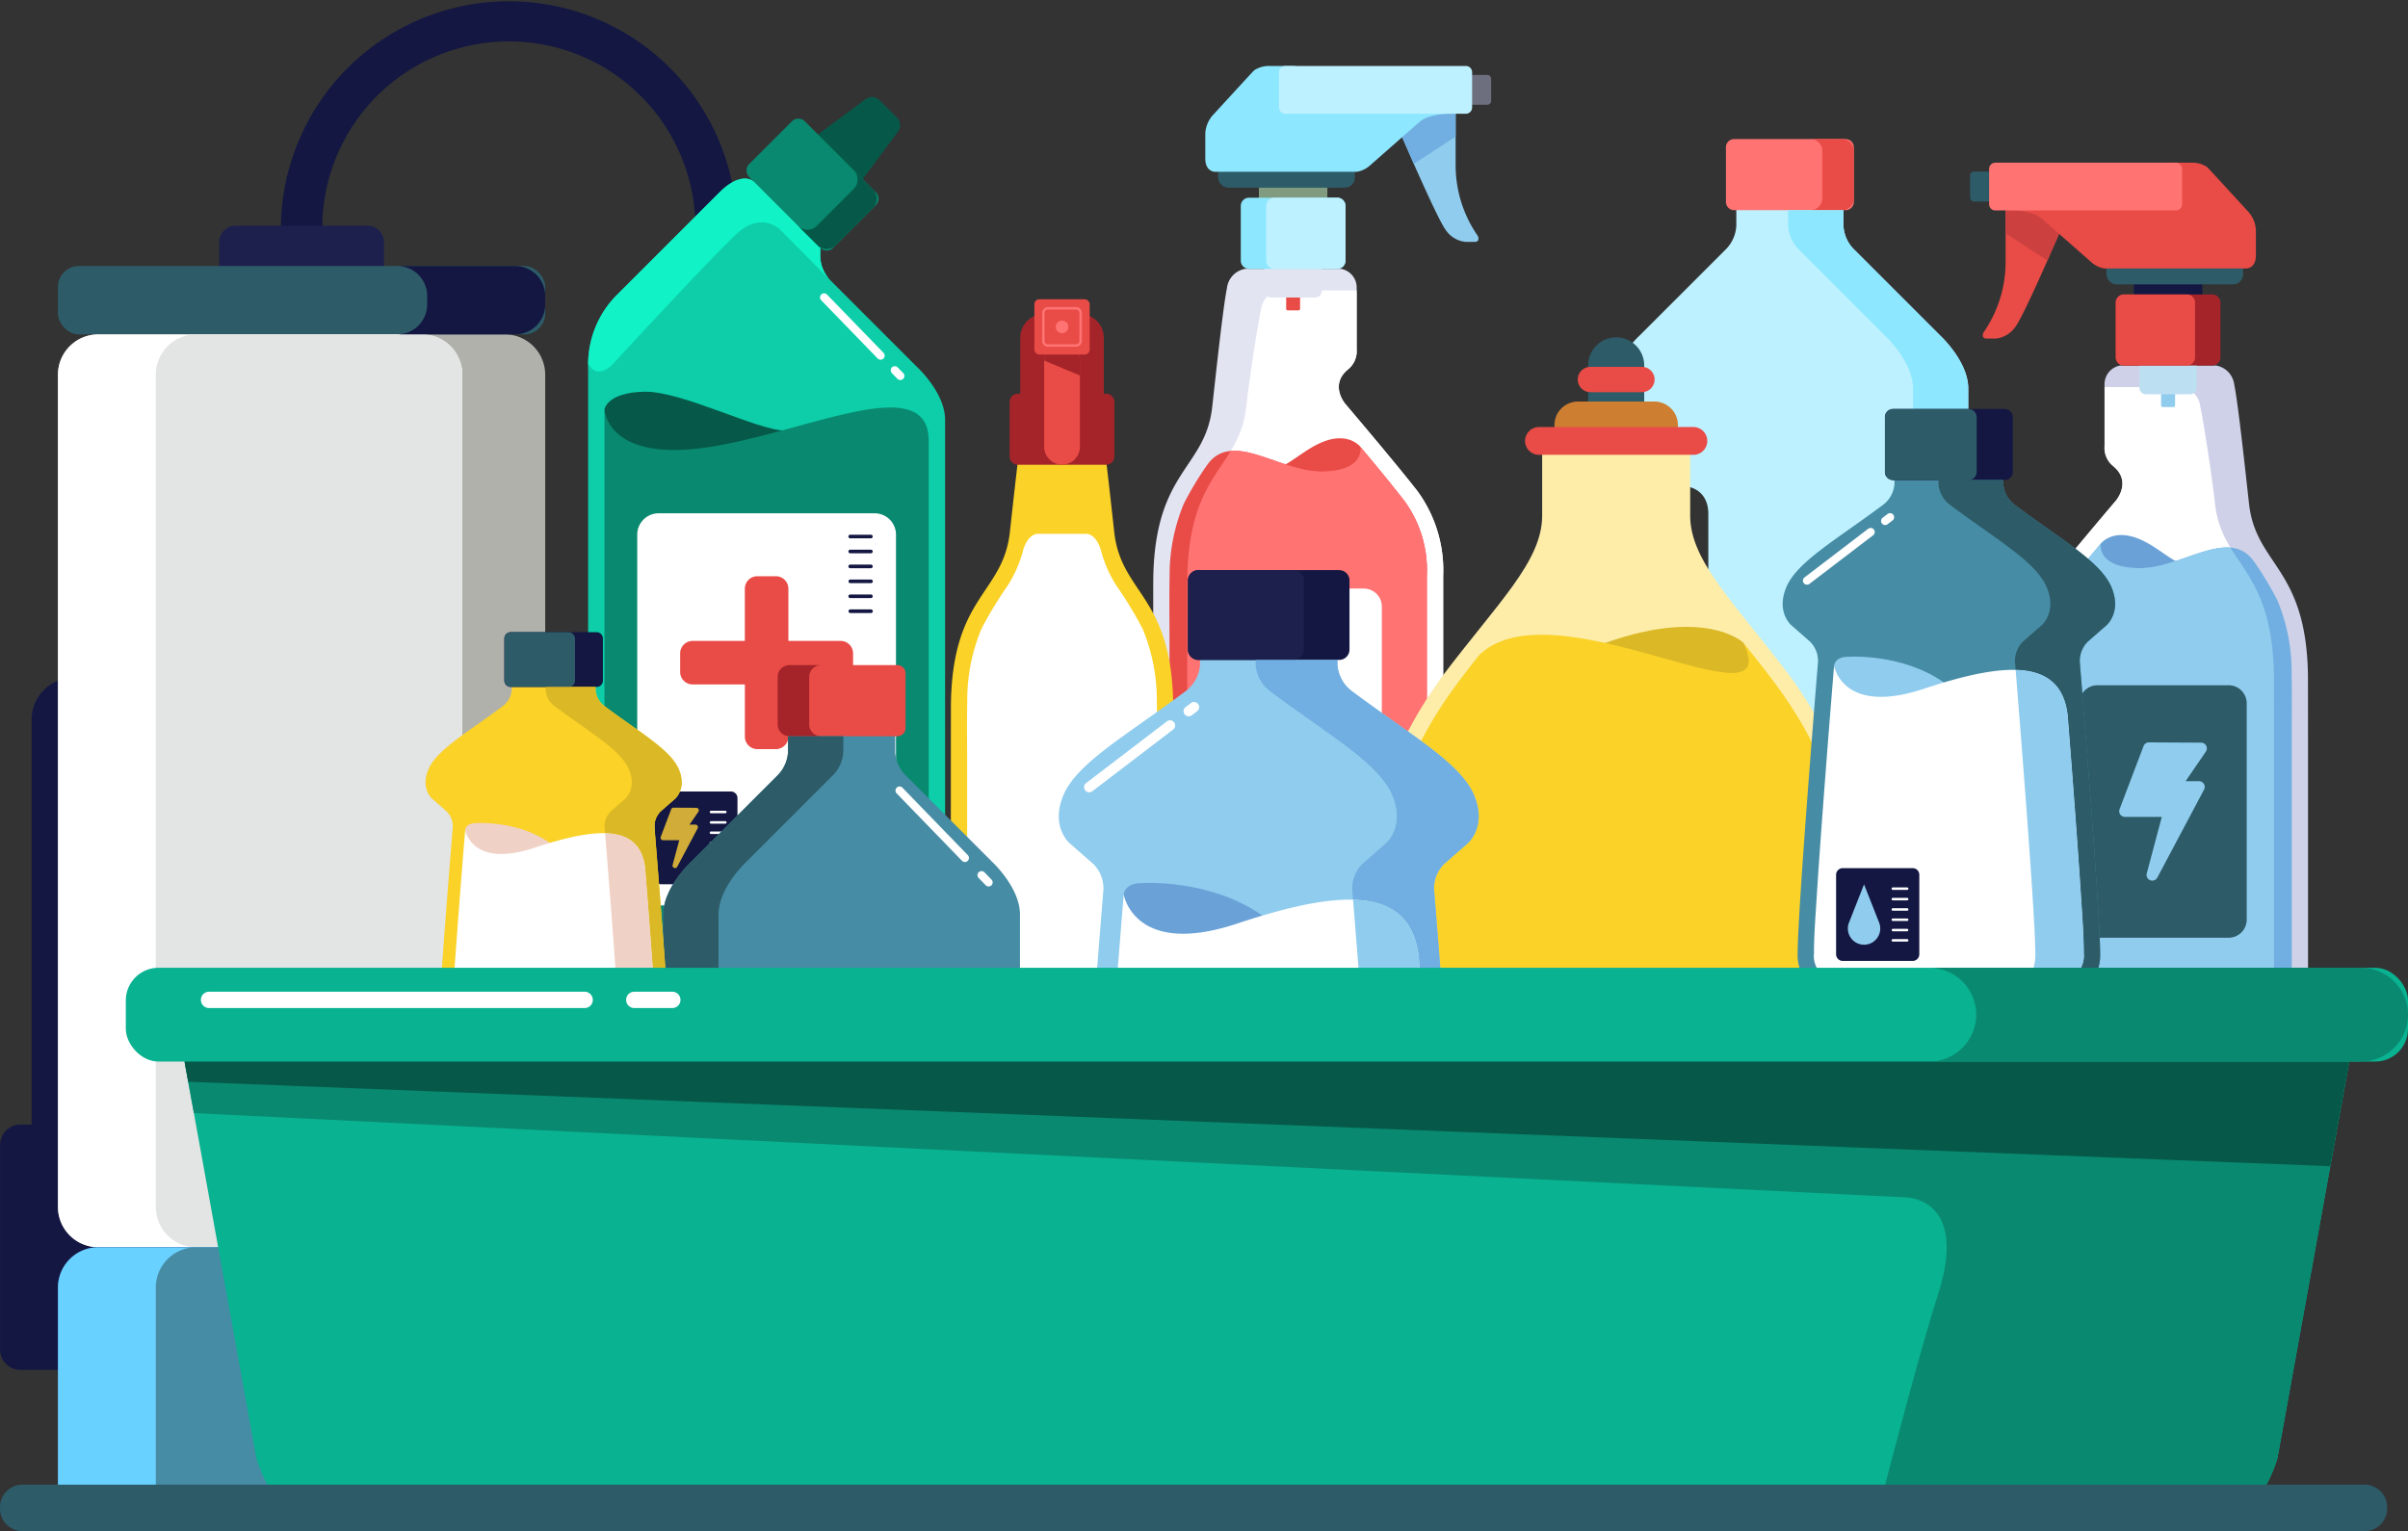 <svg xmlns="http://www.w3.org/2000/svg" width="327.021" height="208" viewBox="0 0 327.021 208">
  <rect x="0" y="0" width="327.021" height="208" fill="#333333" stroke="none"/>
  <g id="Grupo_56249" data-name="Grupo 56249" transform="translate(-440.915 -61.574)">
    <g id="Grupo_56236" data-name="Grupo 56236" transform="translate(597.527 70.538)">
      <path id="Trazado_104514" data-name="Trazado 104514" d="M576.629,100.772c-2.5,2.109-.314,4.642-.314,4.642s6.818,8.016,9.773,11.815a18.21,18.21,0,0,1,3.517,11.534v44.956a3.6,3.6,0,0,1-3.585,3.585H553.808a3.6,3.6,0,0,1-3.585-3.585v-36.3c0-1.626,0-8.121.013-8.532.3-14.471,7.066-14.67,8-23.049.417-3.727,1.476-13.641,2-16.137a3,3,0,0,1,2.5-2.638h12.975a2.572,2.572,0,0,1,2.143,2.632V98A3.2,3.2,0,0,1,576.629,100.772Z" transform="translate(-550.223 -59.508)" fill="#e2e4f2" fill-rule="evenodd"/>
      <path id="Trazado_104515" data-name="Trazado 104515" d="M575.234,99.886c-2.5,2.109-.314,4.642-.314,4.642s6.818,8.016,9.773,11.815a18.21,18.21,0,0,1,3.517,11.534v44.956a3.6,3.6,0,0,1-3.585,3.585H557.031a3.6,3.6,0,0,1-3.585-3.585v-36.3c0-1.626,0-8.121.013-8.532.3-14.471,7.065-14.67,8-23.049.417-3.727,1.477-10.71,2-13.206a3,3,0,0,1,2.5-2.638h10.5v8.009A3.2,3.2,0,0,1,575.234,99.886Z" transform="translate(-548.828 -58.622)" fill="#fff" fill-rule="evenodd"/>
      <path id="Rectángulo_5700" data-name="Rectángulo 5700" d="M.219,0H1.672A.219.219,0,0,1,1.89.219V3.833a.219.219,0,0,1-.219.219H.217A.217.217,0,0,1,0,3.834V.219A.219.219,0,0,1,.219,0Z" transform="translate(18.059 29.148)" fill="#e94b46"/>
      <rect id="Rectángulo_5701" data-name="Rectángulo 5701" width="7.798" height="9.66" rx="0.901" transform="translate(15.106 21.799)" fill="#e2e4f2"/>
      <path id="Trazado_104516" data-name="Trazado 104516" d="M573.377,104.3s-1.328-1.744-4.222-.974-5.2,3.371-7.147,3.848,8.1,3.737,10.078,2.308A3.9,3.9,0,0,0,573.377,104.3Z" transform="translate(-545.23 -52.553)" fill="#e94b46" fill-rule="evenodd"/>
      <path id="Trazado_104517" data-name="Trazado 104517" d="M577.705,103.951c2.037,2.417,4.05,4.863,5.97,7.329a15.932,15.932,0,0,1,3.047,10.174v44.956a1.377,1.377,0,0,1-1.367,1.368H553.143a1.38,1.38,0,0,1-1.37-1.368v-36.3c0-2.817-.043-5.674.014-8.486a25.291,25.291,0,0,1,1.926-9.949,42.951,42.951,0,0,1,3.252-5.384c3.447-4.662,9.843,1.146,15.706.99C577.74,107.146,577.788,104.63,577.705,103.951Z" transform="translate(-549.559 -52.199)" fill="#e94b46" fill-rule="evenodd"/>
      <path id="Trazado_104518" data-name="Trazado 104518" d="M576.975,103.951c2.037,2.417,4.05,4.863,5.97,7.329a15.932,15.932,0,0,1,3.048,10.174v44.956a1.377,1.377,0,0,1-1.367,1.368H553.718a3.55,3.55,0,0,1-.272-1.368v-36.3c0-1.626,0-8.121.013-8.532.212-10.105,3.572-13.252,5.9-17.083,3.523-.311,8.2,2.9,12.582,2.785C577.009,107.146,577.058,104.63,576.975,103.951Z" transform="translate(-548.828 -52.199)" fill="#ff7373" fill-rule="evenodd"/>
      <path id="Rectángulo_5702" data-name="Rectángulo 5702" d="M.531,0H5.06a.529.529,0,0,1,.529.529v3a.531.531,0,0,1-.531.531H.529A.529.529,0,0,1,0,3.534v-3A.531.531,0,0,1,.531,0Z" transform="translate(40.304 1.212)" fill="#6d6e7e"/>
      <path id="Rectángulo_5703" data-name="Rectángulo 5703" d="M1.075,0H8.226A1.074,1.074,0,0,1,9.3,1.074V8.585A1.074,1.074,0,0,1,8.226,9.659H1.075A1.075,1.075,0,0,1,0,8.585V1.075A1.075,1.075,0,0,1,1.075,0Z" transform="translate(14.354 14.784)" fill="#809b7f"/>
      <rect id="Rectángulo_5704" data-name="Rectángulo 5704" width="18.567" height="4.324" rx="1.358" transform="translate(8.819 12.209)" fill="#2d5b68"/>
      <path id="Trazado_104519" data-name="Trazado 104519" d="M577.912,71.465l3.244,1.281v6.973a16.79,16.79,0,0,0,3.032,9.653s.318.778-.434.778h-1.291a3.677,3.677,0,0,1-2.639-1.595c-1.212-1.585-6.172-13.187-6.172-13.187Z" transform="translate(-540.084 -66.258)" fill="#8fccee" fill-rule="evenodd"/>
      <path id="Trazado_104520" data-name="Trazado 104520" d="M577.912,71.465l3.244,1.281v3.1l-5.681,3.708c-1.029-2.328-1.824-4.184-1.824-4.184Z" transform="translate(-540.084 -66.258)" fill="#71aee1" fill-rule="evenodd"/>
      <path id="Trazado_104521" data-name="Trazado 104521" d="M555.161,77.027v3.381c0,1.794,1.292,1.794,1.292,1.794H575.76a3.549,3.549,0,0,0,1.661-.765s5.775-5.089,6.909-6.065,3.747-1.053,3.747-1.053l-3.06-4.01-17.826-2.477h-3.241a3.591,3.591,0,0,0-2.162.593c-.609.633-5.513,5.988-5.513,5.988A4.03,4.03,0,0,0,555.161,77.027Z" transform="translate(-548.086 -67.831)" fill="#8de7ff" fill-rule="evenodd"/>
      <path id="Rectángulo_5705" data-name="Rectángulo 5705" d="M1.116,0H13.107a1.116,1.116,0,0,1,1.116,1.116V8.544A1.116,1.116,0,0,1,13.107,9.66H1.115A1.115,1.115,0,0,1,0,8.545V1.116A1.116,1.116,0,0,1,1.116,0Z" transform="translate(11.893 17.896)" fill="#8de7ff"/>
      <path id="Rectángulo_5706" data-name="Rectángulo 5706" d="M1.116,0H9.662a1.116,1.116,0,0,1,1.116,1.116V8.544A1.116,1.116,0,0,1,9.662,9.66H1.115A1.115,1.115,0,0,1,0,8.545V1.116A1.116,1.116,0,0,1,1.116,0Z" transform="translate(15.338 17.896)" fill="#bdf1ff"/>
      <path id="Rectángulo_5707" data-name="Rectángulo 5707" d="M.847,0H25.366a.847.847,0,0,1,.847.847V5.642a.846.846,0,0,1-.846.846H.846A.846.846,0,0,1,0,5.642V.847A.847.847,0,0,1,.847,0Z" transform="translate(17.097)" fill="#bdf1ff"/>
      <path id="Rectángulo_5708" data-name="Rectángulo 5708" d="M2.454,0H20.266a2.455,2.455,0,0,1,2.455,2.455V31.846A2.453,2.453,0,0,1,20.269,34.3H2.456A2.456,2.456,0,0,1,0,31.844V2.454A2.454,2.454,0,0,1,2.454,0Z" transform="translate(8.329 70.99)" fill="#fff"/>
    </g>
    <g id="Grupo_56237" data-name="Grupo 56237" transform="translate(659.768 80.465)">
      <rect id="Rectángulo_5709" data-name="Rectángulo 5709" width="4.883" height="44.625" transform="translate(3.014 43.919)" fill="#e0ac9e"/>
      <path id="Trazado_104522" data-name="Trazado 104522" d="M625.162,83.063V84.4a4.9,4.9,0,0,0,1.479,3.258l11.633,11.634s3.838,3.506,3.838,7.218v75.542a5.836,5.836,0,0,1-5.82,5.821h-36.8a5.838,5.838,0,0,1-5.824-5.821V160.594a2.956,2.956,0,0,1,3.207-2.867h7.071s2.867-.287,2.867-3.727V123.559c0-3.44-2.867-3.725-2.867-3.725H596.87c-3.123,0-3.063-1.659-3.207-2.868V106.509c0-3.712,3.839-7.218,3.839-7.218l11.634-11.634a4.9,4.9,0,0,0,1.477-3.258v-4.7h14.548Z" transform="translate(-593.664 -72.623)" fill="#bdf1ff" fill-rule="evenodd"/>
      <path id="Rectángulo_5710" data-name="Rectángulo 5710" d="M1.116,0H16.254a1.117,1.117,0,0,1,1.117,1.117V8.543A1.117,1.117,0,0,1,16.254,9.66H1.117A1.117,1.117,0,0,1,0,8.543V1.116A1.116,1.116,0,0,1,1.116,0Z" transform="translate(15.539 0)" fill="#ff7373"/>
      <path id="Trazado_104523" data-name="Trazado 104523" d="M614.128,76.359v6.46a1.6,1.6,0,0,1-1.6,1.6h4.281a1.352,1.352,0,0,0,.189-.013,1.6,1.6,0,0,0,1.411-1.586v-6.46a1.6,1.6,0,0,0-1.6-1.6h-4.281A1.6,1.6,0,0,1,614.128,76.359Z" transform="translate(-585.5 -74.759)" fill="#e94b46" fill-rule="evenodd"/>
      <path id="Trazado_104524" data-name="Trazado 104524" d="M623.522,98.513s3.836,3.506,3.836,7.218v75.542a5.837,5.837,0,0,1-5.82,5.821h7.506a5.836,5.836,0,0,0,5.82-5.821V105.731c0-3.712-3.838-7.218-3.838-7.218L619.393,86.879a4.9,4.9,0,0,1-1.479-3.258V81.492a1.354,1.354,0,0,1-.189.013h-7.314v2.116a4.884,4.884,0,0,0,1.479,3.258C613.393,88.385,623.522,98.513,623.522,98.513Z" transform="translate(-586.417 -71.845)" fill="#8de7ff" fill-rule="evenodd"/>
    </g>
    <g id="Grupo_56238" data-name="Grupo 56238" transform="translate(570.037 102.229)">
      <path id="Trazado_104525" data-name="Trazado 104525" d="M540.809,91.357h4.971a3.2,3.2,0,0,1,3.187,3.188v10.38A5.689,5.689,0,0,1,543.3,110.6h0a5.691,5.691,0,0,1-5.675-5.675V94.545A3.2,3.2,0,0,1,540.809,91.357Z" transform="translate(-528.187 -89.34)" fill="#a42429" fill-rule="evenodd"/>
      <path id="Trazado_104526" data-name="Trazado 104526" d="M546.144,189.166h11.521a3.593,3.593,0,0,0,3.585-3.585v-36.3c0-1.628-.006-8.124-.014-8.534-.3-14.471-7.065-14.67-8-23.049-.417-3.727-1.477-13.641-2-16.137a3,3,0,0,0-2.5-2.638h-5.181a3,3,0,0,0-2.494,2.638c-.527,2.5-1.587,12.411-2,16.137-.939,8.379-7.7,8.578-8,23.049-.01.41-.014,6.906-.016,8.534v36.3a3.6,3.6,0,0,0,3.588,3.585Z" transform="translate(-531.036 -86.063)" fill="#fad228" fill-rule="evenodd"/>
      <path id="Trazado_104527" data-name="Trazado 104527" d="M540.214,114.344l0,.007v.007a16.867,16.867,0,0,1-2.106,4.847,53.124,53.124,0,0,0-3.578,5.9,25.268,25.268,0,0,0-1.924,9.951c-.056,2.814-.013,5.668-.013,8.488v36.3a1.38,1.38,0,0,0,1.37,1.371H557a1.382,1.382,0,0,0,1.37-1.371v-36.3c0-2.82.041-5.674-.014-8.488a25.29,25.29,0,0,0-1.926-9.949,52.956,52.956,0,0,0-3.578-5.9,16.927,16.927,0,0,1-2.106-4.85l0,0s-.586-2.166-2.009-2.166h-6.516C540.863,112.192,540.266,114.159,540.214,114.344Z" transform="translate(-530.371 -80.323)" fill="#fff" fill-rule="evenodd"/>
      <path id="Rectángulo_5711" data-name="Rectángulo 5711" d="M1.116,0H13.108a1.116,1.116,0,0,1,1.116,1.116V8.543A1.117,1.117,0,0,1,13.107,9.66H1.116A1.116,1.116,0,0,1,0,8.544V1.116A1.116,1.116,0,0,1,1.116,0Z" transform="translate(7.995 12.825)" fill="#a42429"/>
      <path id="Trazado_104528" data-name="Trazado 104528" d="M541.25,94.778h2.126a1.368,1.368,0,0,1,1.365,1.365V107.9a2.435,2.435,0,0,1-2.427,2.429h0a2.434,2.434,0,0,1-2.426-2.429V96.143A1.368,1.368,0,0,1,541.25,94.778Z" transform="translate(-527.206 -87.859)" fill="#e94b46" fill-rule="evenodd"/>
      <path id="Trazado_104529" data-name="Trazado 104529" d="M541.25,94.778h2.126a1.368,1.368,0,0,1,1.365,1.365v2.072l-4.856-2.033v-.039A1.368,1.368,0,0,1,541.25,94.778Z" transform="translate(-527.206 -87.859)" fill="#a42429" fill-rule="evenodd"/>
      <rect id="Rectángulo_5712" data-name="Rectángulo 5712" width="7.51" height="7.509" rx="0.659" transform="translate(11.353)" fill="#e94b46"/>
      <path id="Trazado_104530" data-name="Trazado 104530" d="M540.5,95.747h3.79a.465.465,0,0,0,.467-.467V91.49a.467.467,0,0,0-.138-.33.462.462,0,0,0-.33-.138H540.5a.469.469,0,0,0-.469.467v3.79a.462.462,0,0,0,.137.33.457.457,0,0,0,.331.138Zm3.79.34H540.5a.807.807,0,0,1-.807-.807V91.49a.809.809,0,0,1,.807-.805h3.79a.81.81,0,0,1,.805.805v3.79a.81.81,0,0,1-.805.807Z" transform="translate(-527.289 -89.631)" fill="#ff7373" fill-rule="evenodd"/>
      <path id="Trazado_104531" data-name="Trazado 104531" d="M541.84,93.687a.858.858,0,1,0-.858-.858A.859.859,0,0,0,541.84,93.687Z" transform="translate(-526.732 -89.074)" fill="#ff7373" fill-rule="evenodd"/>
    </g>
    <g id="Grupo_56239" data-name="Grupo 56239" transform="translate(626.541 107.402)">
      <path id="Trazado_104532" data-name="Trazado 104532" d="M595.255,113.164h0a3.819,3.819,0,0,0,3.808-3.808V97.367a3.819,3.819,0,0,0-3.808-3.807h0a3.819,3.819,0,0,0-3.808,3.807v11.989A3.819,3.819,0,0,0,595.255,113.164Z" transform="translate(-561.396 -93.56)" fill="#2d5b68" fill-rule="evenodd"/>
      <path id="Trazado_104533" data-name="Trazado 104533" d="M592.184,99.8h6.993A1.726,1.726,0,0,0,600.9,98.08h0a1.727,1.727,0,0,0-1.722-1.722h-6.993a1.725,1.725,0,0,0-1.719,1.722h0A1.724,1.724,0,0,0,592.184,99.8Z" transform="translate(-561.821 -92.349)" fill="#e94b46" fill-rule="evenodd"/>
      <path id="Rectángulo_5713" data-name="Rectángulo 5713" d="M3.192,0H13.57a3.193,3.193,0,0,1,3.193,3.193V16.414A3.191,3.191,0,0,1,13.572,19.6H3.191A3.191,3.191,0,0,1,0,16.414V3.192A3.192,3.192,0,0,1,3.192,0Z" transform="translate(25.48 8.723)" fill="#ce7e31"/>
      <path id="Trazado_104534" data-name="Trazado 104534" d="M580.78,135.338c-16.6,22.785-9.183,43.063-4.9,50.806s10.647,12.891,15.484,12.891H617.3c4.837,0,11.2-5.149,15.485-12.891s11.7-28.021-4.9-50.806c-7.489-9.918-13.5-15.544-13.5-21.732v-8.9c0-1.652-1.268-1.48-1.268-1.48H595.549s-1.267-.172-1.267,1.48v8.9C594.283,119.794,588.272,125.42,580.78,135.338Z" transform="translate(-570.473 -89.378)" fill="#fdeda9" fill-rule="evenodd"/>
      <path id="Trazado_104535" data-name="Trazado 104535" d="M613.39,123.165s-5.356-5.185-20.089.532,17.444,7.7,20.3,7.4S614.923,125.6,613.39,123.165Z" transform="translate(-562.257 -81.681)" fill="#dbb826" fill-rule="evenodd"/>
      <path id="Trazado_104536" data-name="Trazado 104536" d="M585.024,124.577c-1.056,1.335-2.1,2.681-3.115,4.052-6.394,8.684-10.3,18.738-9.895,29.615a42.879,42.879,0,0,0,5.152,18.806,30.655,30.655,0,0,0,7.009,8.713c1.7,1.4,4.247,3.036,6.538,3.036h25.929c2.29,0,4.84-1.635,6.538-3.036a30.6,30.6,0,0,0,7.009-8.713,42.9,42.9,0,0,0,5.152-18.806c.4-10.878-3.5-20.931-9.895-29.615-1.448-1.964-2.974-3.877-4.5-5.788C626.894,135.245,595.075,114.62,585.024,124.577Z" transform="translate(-569.818 -81.356)" fill="#fad228" fill-rule="evenodd"/>
      <path id="Trazado_104537" data-name="Trazado 104537" d="M587.359,105.842h20.968a1.892,1.892,0,0,0,1.89-1.888h0a1.9,1.9,0,0,0-1.89-1.891H587.359a1.9,1.9,0,0,0-1.89,1.891h0A1.892,1.892,0,0,0,587.359,105.842Z" transform="translate(-563.983 -89.881)" fill="#e94b46" fill-rule="evenodd"/>
    </g>
    <g id="Grupo_56240" data-name="Grupo 56240" transform="translate(440.925 61.574)">
      <path id="Rectángulo_5714" data-name="Rectángulo 5714" d="M1.489,0H16.483a1.488,1.488,0,0,1,1.488,1.488V18.394a1.49,1.49,0,0,1-1.49,1.49H1.489A1.489,1.489,0,0,1,0,18.395V1.489A1.489,1.489,0,0,1,1.489,0Z" transform="translate(70.888 159.495)" fill="#efc432"/>
      <path id="Trazado_104538" data-name="Trazado 104538" d="M498.5,178.209h14.107a11.271,11.271,0,0,0,11.233-11.231V92.536a25.34,25.34,0,0,0-50.68,0V152.87a25.425,25.425,0,0,0,25.34,25.34Zm14.107,5.622H498.5a31.046,31.046,0,0,1-30.962-30.962V92.536a30.963,30.963,0,0,1,61.925,0v74.442a16.9,16.9,0,0,1-16.856,16.854Z" transform="translate(-429.403 -61.574)" fill="#131742" fill-rule="evenodd"/>
      <path id="Rectángulo_5715" data-name="Rectángulo 5715" d="M.947,0H5.488a.946.946,0,0,1,.946.946V16.312a.946.946,0,0,1-.946.946H.947A.947.947,0,0,1,0,16.311V.947A.947.947,0,0,1,.947,0Z" transform="translate(74.389 110.818)" fill="#465ea6"/>
      <path id="Rectángulo_5716" data-name="Rectángulo 5716" d="M2.245,0h17.9a2.246,2.246,0,0,1,2.246,2.246V8.713a2.244,2.244,0,0,1-2.244,2.244H2.244A2.244,2.244,0,0,1,0,8.713V2.245A2.245,2.245,0,0,1,2.245,0Z" transform="translate(29.753 30.661)" fill="#1d204d"/>
      <path id="Rectángulo_5717" data-name="Rectángulo 5717" d="M5.68,0H67.641a5.68,5.68,0,0,1,5.68,5.68V62.874a5.681,5.681,0,0,1-5.681,5.681H5.681A5.681,5.681,0,0,1,0,62.874V5.68A5.68,5.68,0,0,1,5.68,0Z" transform="translate(4.285 92.075)" fill="#131742"/>
      <path id="Rectángulo_5718" data-name="Rectángulo 5718" d="M2.762,0H79.129a2.762,2.762,0,0,1,2.762,2.762v27.8a2.76,2.76,0,0,1-2.76,2.76H2.761A2.761,2.761,0,0,1,0,30.563V2.762A2.762,2.762,0,0,1,2.762,0Z" transform="translate(0 152.776)" fill="#131742"/>
      <rect id="Rectángulo_5719" data-name="Rectángulo 5719" width="66.173" height="9.282" rx="2.824" transform="translate(7.859 36.14)" fill="#2d5b68"/>
      <path id="Rectángulo_5720" data-name="Rectángulo 5720" d="M5.484,0H60.689a5.483,5.483,0,0,1,5.483,5.483V118.531a5.483,5.483,0,0,1-5.483,5.483H5.483A5.483,5.483,0,0,1,0,118.531V5.484A5.484,5.484,0,0,1,5.484,0Z" transform="translate(7.859 45.423)" fill="#b1b1ab"/>
      <path id="Rectángulo_5721" data-name="Rectángulo 5721" d="M5.483,0H49.432a5.484,5.484,0,0,1,5.484,5.484V118.531a5.483,5.483,0,0,1-5.483,5.483H5.483A5.483,5.483,0,0,1,0,118.531V5.483A5.483,5.483,0,0,1,5.483,0Z" transform="translate(7.859 45.423)" fill="#fff"/>
      <path id="Rectángulo_5722" data-name="Rectángulo 5722" d="M5.484,0H36.142a5.483,5.483,0,0,1,5.483,5.483V118.531a5.483,5.483,0,0,1-5.483,5.483H5.483A5.483,5.483,0,0,1,0,118.531V5.484A5.484,5.484,0,0,1,5.484,0Z" transform="translate(21.15 45.423)" fill="#e3e4e4"/>
      <path id="Rectángulo_5723" data-name="Rectángulo 5723" d="M5.482,0H60.689a5.483,5.483,0,0,1,5.483,5.483V33.078a5.484,5.484,0,0,1-5.484,5.484H5.483A5.483,5.483,0,0,1,0,33.079V5.482A5.482,5.482,0,0,1,5.482,0Z" transform="translate(7.859 169.438)" fill="#2f4697"/>
      <path id="Rectángulo_5724" data-name="Rectángulo 5724" d="M5.482,0h43.95a5.483,5.483,0,0,1,5.483,5.483V33.078a5.484,5.484,0,0,1-5.484,5.484H5.483A5.483,5.483,0,0,1,0,33.079V5.482A5.482,5.482,0,0,1,5.482,0Z" transform="translate(7.859 169.438)" fill="#69d1ff"/>
      <path id="Rectángulo_5725" data-name="Rectángulo 5725" d="M5.482,0h30.66a5.483,5.483,0,0,1,5.483,5.483V33.078a5.484,5.484,0,0,1-5.484,5.484H5.483A5.483,5.483,0,0,1,0,33.079V5.482A5.482,5.482,0,0,1,5.482,0Z" transform="translate(21.15 169.438)" fill="#468ca5"/>
      <path id="Trazado_104539" data-name="Trazado 104539" d="M478.582,86.8a4.057,4.057,0,0,1,4.046,4.046v1.189a4.057,4.057,0,0,1-4.046,4.046h16.027a4.057,4.057,0,0,0,4.046-4.046V90.844a4.057,4.057,0,0,0-4.046-4.046Z" transform="translate(-424.624 -50.658)" fill="#131742" fill-rule="evenodd"/>
    </g>
    <g id="Grupo_56242" data-name="Grupo 56242" transform="translate(520.787 74.756)">
      <path id="Trazado_104540" data-name="Trazado 104540" d="M496.662,104.735a13.508,13.508,0,0,1,3.9-10.127l13.924-13.924c2.991-2.99,4.628-1.533,4.628-1.533l5.523-1.315,4.29,6.93-.735,3.368V89.47a4.9,4.9,0,0,0,1.479,3.258L541.3,104.362s3.84,3.5,3.84,7.218v75.542a5.838,5.838,0,0,1-5.823,5.821H502.485a5.838,5.838,0,0,1-5.823-5.821Z" transform="translate(-496.662 -67.719)" fill="#0dcea9" fill-rule="evenodd"/>
      <path id="Trazado_104541" data-name="Trazado 104541" d="M496.672,103.99a13.267,13.267,0,0,1,3.884-9.382L514.48,80.684c2.992-2.99,4.628-1.533,4.628-1.533l5.523-1.315,4.29,6.93-.735,3.368V89.47a4.9,4.9,0,0,0,1.479,3.258l-7.033-7.091s-2.492-2.345-5.717.586-17.005,17.884-17.005,17.884S497.941,106.183,496.672,103.99Z" transform="translate(-496.658 -67.719)" fill="#11f2c6" fill-rule="evenodd"/>
      <path id="Trazado_104542" data-name="Trazado 104542" d="M498.209,101.114s.3-2.3,5.427-2.4S518.978,104,522.838,104s-11.482,5.131-17.053,4.5S498.455,104.533,498.209,101.114Z" transform="translate(-495.992 -58.682)" fill="#065949" fill-rule="evenodd"/>
      <path id="Trazado_104543" data-name="Trazado 104543" d="M498.209,100.467v76.972a3.622,3.622,0,0,0,3.606,3.606h36.832a3.622,3.622,0,0,0,3.6-3.606V104.768c0-9.771-16.775-1.076-30.261.88S498.209,100.467,498.209,100.467Z" transform="translate(-495.992 -58.035)" fill="#098970" fill-rule="evenodd"/>
      <path id="Trazado_104544" data-name="Trazado 104544" d="M519.973,80.956l2.482,2.482a1.024,1.024,0,0,0,1.588-.126l5.843-7.872a1.457,1.457,0,0,0-.125-1.838l-1.218-1.216-1.216-1.218a1.455,1.455,0,0,0-1.837-.125l-7.872,5.844a1.021,1.021,0,0,0-.126,1.586Z" transform="translate(-487.786 -70.775)" fill="#065949" fill-rule="evenodd"/>
      <path id="Rectángulo_5726" data-name="Rectángulo 5726" d="M1.235,0h8.22a1.235,1.235,0,0,1,1.235,1.235V14.88a1.236,1.236,0,0,1-1.236,1.236H1.234A1.234,1.234,0,0,1,0,14.882V1.235A1.235,1.235,0,0,1,1.235,0Z" transform="translate(20.995 9.978) rotate(-45)" fill="#098970"/>
      <path id="Rectángulo_5727" data-name="Rectángulo 5727" d="M2.9,0H32.239a2.9,2.9,0,0,1,2.9,2.9V50.374a2.9,2.9,0,0,1-2.9,2.9H2.9a2.9,2.9,0,0,1-2.9-2.9V2.9A2.9,2.9,0,0,1,2.9,0Z" transform="translate(6.669 56.549)" fill="#fff"/>
      <path id="Trazado_104545" data-name="Trazado 104545" d="M523.629,80.732l-3.614,3.613-.937.937a1.772,1.772,0,0,1-2.5,0l2.6,2.606a1.774,1.774,0,0,0,2.5,0l5.058-5.058a1.778,1.778,0,0,0,0-2.5l-1.413-1.413-1.194-1.192a1.772,1.772,0,0,1,0,2.5Z" transform="translate(-488.044 -67.767)" fill="#065949" fill-rule="evenodd"/>
      <g id="Grupo_56241" data-name="Grupo 56241" transform="translate(8.982 94.34)">
        <path id="Rectángulo_5728" data-name="Rectángulo 5728" d="M.9,0h9.5a.9.9,0,0,1,.9.9V11.7a.906.906,0,0,1-.906.906H.9a.9.9,0,0,1-.9-.9V.9A.9.9,0,0,1,.9,0Z" fill="#131742"/>
        <path id="Trazado_104546" data-name="Trazado 104546" d="M503.55,142.118l1.421-3.747a.333.333,0,0,1,.319-.216l3.076.017a.331.331,0,0,1,.211.059.337.337,0,0,1,.089.47l-1.2,1.757h.8a.348.348,0,0,1,.16.039.342.342,0,0,1,.139.461l-2.772,5.22a.339.339,0,0,1-.629-.244l.9-3.354h-2.186a.409.409,0,0,1-.122-.024A.338.338,0,0,1,503.55,142.118Z" transform="translate(-502.673 -135.956)" fill="#d1ac38" fill-rule="evenodd"/>
        <path id="Trazado_104547" data-name="Trazado 104547" d="M508.36,138.787a.169.169,0,0,1,0-.338h1.946a.169.169,0,0,1,0,.338Zm0,7.021a.169.169,0,1,1,0-.338h1.946a.169.169,0,0,1,0,.338Zm0-1.4a.171.171,0,0,1,0-.341h1.946a.171.171,0,0,1,0,.341Zm0-1.4a.171.171,0,0,1,0-.342h1.946a.171.171,0,0,1,0,.342Zm0-1.406a.171.171,0,0,1,0-.342h1.946a.171.171,0,0,1,0,.342Zm0-1.4a.171.171,0,0,1-.169-.172.169.169,0,0,1,.169-.168h1.946a.169.169,0,0,1,.169.168.171.171,0,0,1-.169.172Z" transform="translate(-500.655 -135.828)" fill="#fff" fill-rule="evenodd"/>
      </g>
      <path id="Trazado_104548" data-name="Trazado 104548" d="M518.809,90.334a.553.553,0,1,1,.792-.771l7.658,7.9a.553.553,0,0,1-.792.772l-7.658-7.9Zm9.6,9.9a.553.553,0,1,1,.792-.771l.738.759a.553.553,0,0,1-.792.772Z" transform="translate(-487.145 -62.716)" fill="#fff" fill-rule="evenodd"/>
      <path id="Trazado_104549" data-name="Trazado 104549" d="M515.86,116.211h2.533a1.693,1.693,0,0,1,1.688,1.688V125h7.1a1.693,1.693,0,0,1,1.688,1.688v2.532a1.693,1.693,0,0,1-1.688,1.688h-7.1v7.1a1.693,1.693,0,0,1-1.688,1.689H515.86a1.693,1.693,0,0,1-1.686-1.689v-7.1h-7.1a1.693,1.693,0,0,1-1.688-1.688V126.69A1.692,1.692,0,0,1,507.07,125h7.1v-7.1A1.693,1.693,0,0,1,515.86,116.211Z" transform="translate(-492.888 -51.112)" fill="#e94b46" fill-rule="evenodd"/>
      <path id="Trazado_104550" data-name="Trazado 104550" d="M521.588,112.764a.246.246,0,1,1,0-.491h2.81a.246.246,0,0,1,0,.491Zm0,10.15a.246.246,0,0,1,0-.493h2.81a.246.246,0,0,1,0,.493Zm0-2.03a.246.246,0,1,1,0-.491h2.81a.246.246,0,0,1,0,.491Zm0-2.029a.246.246,0,0,1,0-.493h2.81a.246.246,0,0,1,0,.493Zm0-2.03a.246.246,0,1,1,0-.491h2.81a.246.246,0,0,1,0,.491Zm0-2.029a.246.246,0,1,1,0-.491h2.81a.246.246,0,0,1,0,.491Z" transform="translate(-485.981 -52.816)" fill="#131742" fill-rule="evenodd"/>
    </g>
    <g id="Grupo_56243" data-name="Grupo 56243" transform="translate(530.991 151.927)">
      <rect id="Rectángulo_5729" data-name="Rectángulo 5729" width="4.886" height="44.624" transform="translate(40.547 43.919)" fill="#e94b46"/>
      <path id="Trazado_104551" data-name="Trazado 104551" d="M520.731,132.941v1.335a4.894,4.894,0,0,1-1.477,3.258c-1.5,1.506-11.633,11.633-11.633,11.633s-3.837,3.506-3.837,7.22v75.541a5.837,5.837,0,0,0,5.82,5.821h36.8a5.838,5.838,0,0,0,5.823-5.821V210.471a2.955,2.955,0,0,0-3.206-2.867h-7.071s-2.867-.287-2.867-3.725V173.437c0-3.441,2.867-3.727,2.867-3.727h7.071c3.123,0,3.065-1.661,3.206-2.867V156.387c0-3.714-3.838-7.22-3.838-7.22s-10.128-10.127-11.633-11.633a4.894,4.894,0,0,1-1.477-3.258v-4.7H520.731Z" transform="translate(-503.784 -122.499)" fill="#468ca5" fill-rule="evenodd"/>
      <path id="Rectángulo_5730" data-name="Rectángulo 5730" d="M1.117,0H16.252a1.116,1.116,0,0,1,1.116,1.116V8.543A1.117,1.117,0,0,1,16.251,9.66H1.115A1.115,1.115,0,0,1,0,8.545V1.117A1.117,1.117,0,0,1,1.117,0Z" transform="translate(15.538 0)" fill="#e94b46"/>
      <path id="Trazado_104552" data-name="Trazado 104552" d="M518.909,126.236v6.46a1.605,1.605,0,0,0,1.6,1.6h-4.281c-.064,0-.128-.006-.191-.011a1.6,1.6,0,0,1-1.408-1.588v-6.46a1.6,1.6,0,0,1,1.6-1.6h4.281A1.6,1.6,0,0,0,518.909,126.236Z" transform="translate(-499.091 -124.636)" fill="#a42429" fill-rule="evenodd"/>
      <path id="Trazado_104553" data-name="Trazado 104553" d="M515.126,148.39s-3.837,3.506-3.837,7.22V231.15a5.838,5.838,0,0,0,5.821,5.821H509.6a5.837,5.837,0,0,1-5.82-5.821V155.609c0-3.714,3.837-7.22,3.837-7.22s10.128-10.127,11.633-11.633a4.894,4.894,0,0,0,1.477-3.258V131.37c.063.006.126.012.191.012h7.316V133.5a4.892,4.892,0,0,1-1.479,3.258C525.254,138.263,515.126,148.39,515.126,148.39Z" transform="translate(-503.784 -121.722)" fill="#2d5b68" fill-rule="evenodd"/>
      <path id="Trazado_104554" data-name="Trazado 104554" d="M526.744,136.312a.553.553,0,0,0-.781-.01.548.548,0,0,0-.012.779l8.875,9.158a.551.551,0,1,0,.792-.767l-8.875-9.161Zm11.141,11.5a.552.552,0,1,0-.792.769l.953.98a.551.551,0,1,0,.792-.767Z" transform="translate(-494.259 -119.655)" fill="#fff" fill-rule="evenodd"/>
    </g>
    <g id="Grupo_56244" data-name="Grupo 56244" transform="translate(708.464 83.674)">
      <path id="Trazado_104555" data-name="Trazado 104555" d="M645.17,109.939c2.5,2.11.318,4.644.318,4.644s-6.823,8.016-9.776,11.815a18.218,18.218,0,0,0-3.515,11.534v44.953a3.6,3.6,0,0,0,3.585,3.586h32.21a3.6,3.6,0,0,0,3.585-3.586v-36.3c0-1.628,0-8.122-.012-8.535-.305-14.469-7.068-14.667-8-23.046-.416-3.728-1.476-13.643-2-16.139a3,3,0,0,0-2.5-2.636H646.087a2.571,2.571,0,0,0-2.145,2.631v8.309A3.191,3.191,0,0,0,645.17,109.939Z" transform="translate(-625.683 -68.675)" fill="#ced1e8" fill-rule="evenodd"/>
      <path id="Trazado_104556" data-name="Trazado 104556" d="M645.17,109.054c2.5,2.11.318,4.644.318,4.644s-6.823,8.016-9.776,11.815a18.218,18.218,0,0,0-3.515,11.534V182a3.6,3.6,0,0,0,3.585,3.586h27.592A3.6,3.6,0,0,0,666.96,182V145.7c0-1.628-.006-8.122-.012-8.535-.305-14.469-7.068-14.667-8-23.046-.415-3.727-1.479-10.711-2-13.209a3,3,0,0,0-2.5-2.636h-10.5v8.009A3.191,3.191,0,0,0,645.17,109.054Z" transform="translate(-625.683 -67.79)" fill="#fff" fill-rule="evenodd"/>
      <path id="Rectángulo_5731" data-name="Rectángulo 5731" d="M.219,0H1.675a.219.219,0,0,1,.219.219V3.831a.218.218,0,0,1-.218.218H.22A.22.22,0,0,1,0,3.83V.219A.219.219,0,0,1,.219,0Z" transform="translate(25.943 29.149)" fill="#8fccee"/>
      <path id="Rectángulo_5732" data-name="Rectángulo 5732" d="M.9,0h6a.9.9,0,0,1,.9.9V8.758a.9.9,0,0,1-.9.9H.9a.9.9,0,0,1-.9-.9V.9A.9.9,0,0,1,.9,0Z" transform="translate(22.99 21.8)" fill="#bddff2"/>
      <path id="Trazado_104557" data-name="Trazado 104557" d="M640.192,113.471s1.328-1.742,4.224-.971,5.2,3.371,7.147,3.847-8.1,3.738-10.078,2.31A3.9,3.9,0,0,1,640.192,113.471Z" transform="translate(-622.446 -61.72)" fill="#6aa2d8" fill-rule="evenodd"/>
      <path id="Trazado_104558" data-name="Trazado 104558" d="M642.761,113.118c-2.035,2.42-4.049,4.866-5.968,7.331a15.933,15.933,0,0,0-3.05,10.174v44.953a1.38,1.38,0,0,0,1.371,1.368h32.21a1.38,1.38,0,0,0,1.371-1.368v-36.3c0-2.818.043-5.674-.016-8.488a25.258,25.258,0,0,0-1.924-9.949,43.055,43.055,0,0,0-3.252-5.384c-3.447-4.664-9.843,1.148-15.706.99C642.728,116.314,642.682,113.8,642.761,113.118Z" transform="translate(-625.015 -61.368)" fill="#71aee1" fill-rule="evenodd"/>
      <path id="Trazado_104559" data-name="Trazado 104559" d="M642.761,113.118c-2.035,2.42-4.049,4.866-5.968,7.331a15.933,15.933,0,0,0-3.05,10.174v44.953a1.38,1.38,0,0,0,1.371,1.368H666.02a3.584,3.584,0,0,0,.271-1.368v-36.3c0-1.628-.006-8.122-.011-8.535-.214-10.1-3.573-13.249-5.9-17.08-3.525-.314-8.2,2.9-12.582,2.784C642.728,116.314,642.682,113.8,642.761,113.118Z" transform="translate(-625.015 -61.368)" fill="#8fccee" fill-rule="evenodd"/>
      <path id="Rectángulo_5733" data-name="Rectángulo 5733" d="M.53,0H5.061a.531.531,0,0,1,.531.531v3a.53.53,0,0,1-.53.53H.53A.53.53,0,0,1,0,3.531v-3A.53.53,0,0,1,.53,0Z" transform="translate(0 1.213)" fill="#2d5b68"/>
      <rect id="Rectángulo_5734" data-name="Rectángulo 5734" width="9.302" height="9.658" rx="1.074" transform="translate(22.239 14.785)" fill="#131742"/>
      <rect id="Rectángulo_5735" data-name="Rectángulo 5735" width="18.565" height="4.326" rx="1.358" transform="translate(18.509 12.209)" fill="#2d5b68"/>
      <path id="Trazado_104560" data-name="Trazado 104560" d="M635.2,80.633l-3.247,1.282v6.973a16.785,16.785,0,0,1-3.032,9.651s-.314.778.437.778h1.291a3.678,3.678,0,0,0,2.639-1.6c1.212-1.582,6.169-13.187,6.169-13.187Z" transform="translate(-627.13 -75.426)" fill="#e94b46" fill-rule="evenodd"/>
      <path id="Trazado_104561" data-name="Trazado 104561" d="M634.263,80.633l-3.247,1.282v3.1l5.684,3.708c1.03-2.33,1.821-4.187,1.821-4.187Z" transform="translate(-626.195 -75.426)" fill="#cc4040" fill-rule="evenodd"/>
      <path id="Trazado_104562" data-name="Trazado 104562" d="M664.685,86.195v3.383c0,1.794-1.291,1.794-1.291,1.794h-19.3a3.545,3.545,0,0,1-1.662-.767s-5.778-5.088-6.91-6.063-3.745-1.053-3.745-1.053l3.06-4.01L652.66,77H655.9a3.572,3.572,0,0,1,2.162.595c.608.633,5.513,5.988,5.513,5.988A4.015,4.015,0,0,1,664.685,86.195Z" transform="translate(-625.867 -76.999)" fill="#e94b46" fill-rule="evenodd"/>
      <path id="Rectángulo_5736" data-name="Rectángulo 5736" d="M1.117,0H13.108a1.117,1.117,0,0,1,1.117,1.117V8.544A1.116,1.116,0,0,1,13.11,9.66H1.116A1.116,1.116,0,0,1,0,8.544V1.117A1.117,1.117,0,0,1,1.117,0Z" transform="translate(19.777 17.897)" fill="#a42429"/>
      <path id="Rectángulo_5737" data-name="Rectángulo 5737" d="M1.117,0H9.665a1.116,1.116,0,0,1,1.116,1.116V8.543A1.117,1.117,0,0,1,9.664,9.66H1.116A1.116,1.116,0,0,1,0,8.544V1.117A1.117,1.117,0,0,1,1.117,0Z" transform="translate(19.777 17.897)" fill="#e94b46"/>
      <path id="Rectángulo_5738" data-name="Rectángulo 5738" d="M.846,0h24.52a.848.848,0,0,1,.848.848V5.642a.846.846,0,0,1-.846.846H.848A.848.848,0,0,1,0,5.64V.846A.846.846,0,0,1,.846,0Z" transform="translate(2.583 0.001)" fill="#ff7373"/>
      <path id="Rectángulo_5739" data-name="Rectángulo 5739" d="M2.456,0h17.81a2.456,2.456,0,0,1,2.456,2.456V31.847A2.456,2.456,0,0,1,20.266,34.3H2.453A2.453,2.453,0,0,1,0,31.849V2.456A2.456,2.456,0,0,1,2.456,0Z" transform="translate(14.845 70.989)" fill="#2d5b68"/>
      <path id="Trazado_104563" data-name="Trazado 104563" d="M641.836,141.039l3.258-8.575a.775.775,0,0,1,.731-.5l7.045.04a.779.779,0,0,1,.685,1.216l-2.752,4.015h1.821a.8.8,0,0,1,.365.092.78.78,0,0,1,.321,1.054l-6.346,11.954a.779.779,0,0,1-1.441-.563l2.049-7.681h-5.009a.7.7,0,0,1-.271-.052A.775.775,0,0,1,641.836,141.039Z" transform="translate(-621.534 -53.213)" fill="#8fccee" fill-rule="evenodd"/>
    </g>
    <g id="Grupo_56245" data-name="Grupo 56245" transform="translate(584.705 139.025)">
      <path id="Trazado_104564" data-name="Trazado 104564" d="M579.122,123.473v1.689a4.927,4.927,0,0,0,2,3.553c7.817,5.861,14.656,9.681,16.521,14.034s-.848,6.621-.848,6.621-1.643,1.42-3.241,2.843a4.658,4.658,0,0,0-1.288,3.775s3.46,42.2,3.46,49.657-7.106,7.641-7.106,7.641H550.951s-7.106-.181-7.106-7.641,3.461-49.657,3.461-49.657a4.664,4.664,0,0,0-1.288-3.775c-1.6-1.423-3.242-2.843-3.242-2.843s-2.714-2.267-.847-6.621,8.7-8.172,16.521-14.034a4.927,4.927,0,0,0,2-3.553v-1.689h18.675Z" transform="translate(-541.273 -112.238)" fill="#8fccee" fill-rule="evenodd"/>
      <path id="Trazado_104565" data-name="Trazado 104565" d="M547.428,146.845s.077-1.354,1.99-1.51,11.574-.311,18.424,5.616S548.523,159.9,547.428,146.845Z" transform="translate(-538.61 -102.798)" fill="#6aa2d8" fill-rule="evenodd"/>
      <path id="Trazado_104566" data-name="Trazado 104566" d="M548.469,146.374q-1.034,12.633-1.974,25.28c-.364,4.92-.719,9.843-1.029,14.766-.192,3.05-.444,6.26-.444,9.314,0,1.762.484,3.282,2.089,4.165a6.019,6.019,0,0,0,2.218.675h37.577c2.828-.119,4.4-2.067,4.4-4.84,0-3.055-.254-6.264-.446-9.314-.308-4.923-.662-9.846-1.026-14.766q-.623-8.377-1.289-16.753c-1.107-9.74-10.557-9.263-24.628-4.572S548.469,146.374,548.469,146.374Z" transform="translate(-539.651 -102.327)" fill="#fff" fill-rule="evenodd"/>
      <path id="Rectángulo_5740" data-name="Rectángulo 5740" d="M1.41,0H20.528a1.409,1.409,0,0,1,1.409,1.409v9.383A1.409,1.409,0,0,1,20.528,12.2H1.409A1.409,1.409,0,0,1,0,10.792V1.41A1.41,1.41,0,0,1,1.41,0Z" transform="translate(17.542 0)" fill="#131742"/>
      <path id="Rectángulo_5741" data-name="Rectángulo 5741" d="M1.41,0H14.325a1.41,1.41,0,0,1,1.41,1.41V10.79a1.41,1.41,0,0,1-1.41,1.41H1.409A1.409,1.409,0,0,1,0,10.792V1.41A1.41,1.41,0,0,1,1.41,0Z" transform="translate(17.542 0)" fill="#1d204d"/>
      <path id="Trazado_104567" data-name="Trazado 104567" d="M570.658,124.159H559.935v.724a4.927,4.927,0,0,0,2,3.553c7.817,5.861,14.654,9.681,16.521,14.034s-.85,6.621-.85,6.621-1.642,1.42-3.24,2.843a4.661,4.661,0,0,0-1.289,3.775s.03.36.083,1.02c5.124.135,8.313,2.394,8.929,7.8q.664,8.373,1.289,16.753c.364,4.92.718,9.843,1.026,14.766.192,3.05.446,6.26.446,9.314,0,2.772-1.569,4.721-4.4,4.84h-5.371a8.006,8.006,0,0,1-5.648,2.8h11.108s7.106-.181,7.106-7.641-3.46-49.657-3.46-49.657a4.658,4.658,0,0,1,1.288-3.775c1.6-1.423,3.241-2.843,3.241-2.843s2.714-2.267.848-6.621-8.7-8.172-16.521-14.034a4.926,4.926,0,0,1-2-3.553v-.762A2,2,0,0,1,570.658,124.159Z" transform="translate(-533.197 -111.958)" fill="#71aee1" fill-rule="evenodd"/>
      <path id="Trazado_104568" data-name="Trazado 104568" d="M578.094,154.682c-.616-5.409-3.805-7.668-8.929-7.8.529,6.48,3.381,41.867,3.381,48.637a7.693,7.693,0,0,1-1.46,4.84h5.371c2.828-.119,4.4-2.068,4.4-4.84,0-3.055-.253-6.264-.445-9.314-.308-4.923-.662-9.846-1.026-14.766Q578.76,163.058,578.094,154.682Z" transform="translate(-529.203 -102.109)" fill="#8fccee" fill-rule="evenodd"/>
      <path id="Trazado_104569" data-name="Trazado 104569" d="M558.21,128.255a.7.7,0,0,1,.847,1.109l-.811.619a.7.7,0,0,1-.848-1.108l.812-.62Zm-3.334,2.545a.7.7,0,1,1,.847,1.112l-10.9,8.324a.7.7,0,1,1-.848-1.109Z" transform="translate(-540.224 -110.231)" fill="#fff" fill-rule="evenodd"/>
      <path id="Rectángulo_5742" data-name="Rectángulo 5742" d="M1.145,0H13.139a1.144,1.144,0,0,1,1.144,1.144V14.779a1.144,1.144,0,0,1-1.144,1.144h-12A1.142,1.142,0,0,1,0,14.78V1.145A1.145,1.145,0,0,1,1.145,0Z" transform="translate(9.167 78.788)" fill="#131742"/>
      <path id="Trazado_104570" data-name="Trazado 104570" d="M554.529,173.361a.213.213,0,1,1,0-.427h2.457a.213.213,0,1,1,0,.427Zm0,8.873a.217.217,0,0,1-.214-.218.213.213,0,0,1,.214-.213h2.457a.213.213,0,0,1,.215.213.217.217,0,0,1-.215.218Zm0-1.775a.216.216,0,0,1-.214-.216.213.213,0,0,1,.214-.213h2.457a.213.213,0,0,1,.215.213.216.216,0,0,1-.215.216Zm0-1.774a.216.216,0,0,1,0-.431h2.457a.216.216,0,0,1,0,.431Zm0-1.775a.215.215,0,0,1,0-.43h2.457a.215.215,0,0,1,0,.43Zm0-1.774a.213.213,0,0,1-.214-.213.216.216,0,0,1,.214-.218h2.457a.216.216,0,0,1,.215.218.213.213,0,0,1-.215.213Z" transform="translate(-535.63 -90.833)" fill="#fff" fill-rule="evenodd"/>
      <path id="Trazado_104571" data-name="Trazado 104571" d="M554.443,179.134h0a2.779,2.779,0,1,1-5.364,1.017,2.807,2.807,0,0,1,.192-1.017h0l2.583-6.575Z" transform="translate(-537.895 -90.995)" fill="#8fccee" fill-rule="evenodd"/>
    </g>
    <g id="Grupo_56246" data-name="Grupo 56246" transform="translate(683.013 117.133)">
      <path id="Trazado_104572" data-name="Trazado 104572" d="M639.849,106.561V107.9a3.9,3.9,0,0,0,1.582,2.814c6.191,4.641,11.6,7.665,13.08,11.111s-.668,5.241-.668,5.241-1.3,1.125-2.569,2.251a3.7,3.7,0,0,0-1.02,2.987S653,165.707,653,171.613a5.769,5.769,0,0,1-5.628,6.048H617.549a5.767,5.767,0,0,1-5.625-6.048c0-5.906,2.74-39.312,2.74-39.312a3.688,3.688,0,0,0-1.02-2.987c-1.265-1.126-2.566-2.251-2.566-2.251s-2.149-1.8-.671-5.241,6.889-6.47,13.078-11.111a3.9,3.9,0,0,0,1.583-2.814v-1.335h14.78Z" transform="translate(-609.888 -97.665)" fill="#468ca5" fill-rule="evenodd"/>
      <path id="Trazado_104573" data-name="Trazado 104573" d="M614.76,125.061s.06-1.07,1.576-1.192,9.161-.246,14.585,4.444S615.627,135.4,614.76,125.061Z" transform="translate(-607.779 -90.191)" fill="#8fccee" fill-rule="evenodd"/>
      <path id="Trazado_104574" data-name="Trazado 104574" d="M615.585,124.689q-.821,10.006-1.565,20.014c-.287,3.9-.568,7.793-.812,11.69-.152,2.416-.354,4.956-.354,7.374a3.408,3.408,0,0,0,1.655,3.3,4.768,4.768,0,0,0,1.757.534h29.748a3.486,3.486,0,0,0,3.482-3.833c0-2.419-.2-4.959-.351-7.374-.248-3.9-.529-7.794-.815-11.69q-.49-6.63-1.02-13.26c-.877-7.713-8.356-7.336-19.5-3.622S615.585,124.689,615.585,124.689Z" transform="translate(-608.604 -89.82)" fill="#fff" fill-rule="evenodd"/>
      <path id="Rectángulo_5743" data-name="Rectángulo 5743" d="M1.116,0H16.251a1.117,1.117,0,0,1,1.117,1.117V8.543A1.117,1.117,0,0,1,16.251,9.66H1.115A1.115,1.115,0,0,1,0,8.545V1.116A1.116,1.116,0,0,1,1.116,0Z" transform="translate(13.888)" fill="#131742"/>
      <path id="Rectángulo_5744" data-name="Rectángulo 5744" d="M1.116,0H11.34a1.117,1.117,0,0,1,1.117,1.117V8.543A1.117,1.117,0,0,1,11.34,9.66H1.115A1.115,1.115,0,0,1,0,8.545V1.116A1.116,1.116,0,0,1,1.116,0Z" transform="translate(13.888)" fill="#2d5b68"/>
      <path id="Trazado_104575" data-name="Trazado 104575" d="M633.15,107.1h-8.489v.572a3.9,3.9,0,0,0,1.582,2.814c6.19,4.641,11.6,7.665,13.08,11.111s-.672,5.241-.672,5.241-1.3,1.125-2.566,2.251a3.7,3.7,0,0,0-1.02,2.987s.026.285.067.808c4.056.107,6.582,1.9,7.068,6.18q.527,6.628,1.02,13.26c.287,3.9.567,7.793.815,11.69.149,2.416.351,4.956.351,7.374a3.486,3.486,0,0,1-3.482,3.833h-4.251a6.334,6.334,0,0,1-4.474,2.215h8.8a5.769,5.769,0,0,0,5.628-6.048c0-5.906-2.742-39.312-2.742-39.312a3.7,3.7,0,0,1,1.02-2.987c1.268-1.126,2.569-2.251,2.569-2.251s2.146-1.8.668-5.241-6.889-6.47-13.08-11.111a3.9,3.9,0,0,1-1.582-2.814v-.6A1.53,1.53,0,0,1,633.15,107.1Z" transform="translate(-603.494 -97.444)" fill="#2d5b68" fill-rule="evenodd"/>
      <path id="Trazado_104576" data-name="Trazado 104576" d="M639.037,131.27c-.486-4.284-3.012-6.072-7.068-6.18.415,5.132,2.672,33.141,2.672,38.5a6.1,6.1,0,0,1-1.15,3.833h4.251a3.486,3.486,0,0,0,3.482-3.833c0-2.419-.2-4.959-.351-7.374-.248-3.9-.529-7.794-.815-11.69Q639.567,137.9,639.037,131.27Z" transform="translate(-600.332 -89.646)" fill="#8fccee" fill-rule="evenodd"/>
      <path id="Trazado_104577" data-name="Trazado 104577" d="M623.3,110.345a.552.552,0,1,1,.669.878l-.642.49a.553.553,0,1,1-.671-.878l.643-.49Zm-2.642,2.016a.553.553,0,1,1,.672.878l-8.63,6.592a.555.555,0,0,1-.777-.1.549.549,0,0,1,.1-.774Z" transform="translate(-609.057 -96.076)" fill="#fff" fill-rule="evenodd"/>
      <path id="Rectángulo_5745" data-name="Rectángulo 5745" d="M.9,0h9.5a.9.9,0,0,1,.9.9V11.7a.906.906,0,0,1-.906.906H.906A.906.906,0,0,1,0,11.7V.9A.9.9,0,0,1,.9,0Z" transform="translate(7.255 62.377)" fill="#131742"/>
      <path id="Trazado_104578" data-name="Trazado 104578" d="M620.382,146.057a.172.172,0,0,1-.17-.172.17.17,0,0,1,.17-.168h1.943a.169.169,0,0,1,.17.168.171.171,0,0,1-.17.172Zm0,7.021a.17.17,0,0,1-.17-.168.172.172,0,0,1,.17-.172h1.943a.171.171,0,0,1,.17.172.169.169,0,0,1-.17.168Zm0-1.4a.171.171,0,0,1,0-.341h1.943a.171.171,0,0,1,0,.341Zm0-1.4a.171.171,0,0,1,0-.342h1.943a.171.171,0,0,1,0,.342Zm0-1.4a.171.171,0,0,1,0-.342h1.943a.171.171,0,0,1,0,.342Zm0-1.406a.169.169,0,1,1,0-.338h1.943a.169.169,0,1,1,0,.338Z" transform="translate(-605.419 -80.72)" fill="#fff" fill-rule="evenodd"/>
      <path id="Trazado_104579" data-name="Trazado 104579" d="M620.313,150.625v0a2.2,2.2,0,1,1-4.095,0l0,0,2.046-5.2Z" transform="translate(-607.213 -80.848)" fill="#8fccee" fill-rule="evenodd"/>
    </g>
    <g id="Grupo_56247" data-name="Grupo 56247" transform="translate(498.711 147.454)">
      <path id="Trazado_104580" data-name="Trazado 104580" d="M504.34,126.3v1.029a3,3,0,0,0,1.219,2.166c4.77,3.576,8.939,5.906,10.077,8.562s-.516,4.038-.516,4.038-1,.867-1.977,1.735a2.845,2.845,0,0,0-.787,2.3s2.112,25.738,2.112,30.289a4.444,4.444,0,0,1-4.335,4.661H487.158a4.445,4.445,0,0,1-4.337-4.661c0-4.55,2.113-30.289,2.113-30.289a2.839,2.839,0,0,0-.787-2.3c-.974-.868-1.979-1.735-1.979-1.735s-1.653-1.383-.516-4.038,5.31-4.986,10.078-8.562a3,3,0,0,0,1.219-2.166V126.3H504.34Z" transform="translate(-481.254 -119.444)" fill="#fad228" fill-rule="evenodd"/>
      <path id="Trazado_104581" data-name="Trazado 104581" d="M485.008,140.554s.049-.825,1.215-.92,7.059-.189,11.239,3.424S485.677,148.519,485.008,140.554Z" transform="translate(-479.63 -113.686)" fill="#f0d1c6" fill-rule="evenodd"/>
      <path id="Trazado_104582" data-name="Trazado 104582" d="M485.643,140.267q-.632,7.7-1.2,15.419c-.224,3-.44,6-.629,9.009-.116,1.86-.271,3.817-.271,5.679a2.633,2.633,0,0,0,1.274,2.545,3.736,3.736,0,0,0,1.354.41H509.09a2.688,2.688,0,0,0,2.681-2.954c0-1.863-.153-3.82-.269-5.679-.189-3.006-.407-6.008-.628-9.009q-.38-5.109-.785-10.218c-.678-5.94-6.44-5.649-15.024-2.788S485.643,140.267,485.643,140.267Z" transform="translate(-480.264 -113.399)" fill="#fff" fill-rule="evenodd"/>
      <path id="Rectángulo_5746" data-name="Rectángulo 5746" d="M.86,0H12.522a.86.86,0,0,1,.86.86V6.583a.859.859,0,0,1-.859.859H.86A.86.86,0,0,1,0,6.583V.86A.86.86,0,0,1,.86,0Z" transform="translate(10.701)" fill="#131742"/>
      <rect id="Rectángulo_5747" data-name="Rectángulo 5747" width="9.599" height="7.443" rx="0.86" transform="translate(10.701)" fill="#2d5b68"/>
      <path id="Trazado_104583" data-name="Trazado 104583" d="M499.179,126.716h-6.542v.441a3,3,0,0,0,1.221,2.166c4.767,3.576,8.939,5.906,10.078,8.562s-.519,4.038-.519,4.038-1,.867-1.977,1.735a2.845,2.845,0,0,0-.787,2.3l.052.623c3.126.083,5.07,1.46,5.447,4.758q.406,5.106.785,10.218c.221,3,.439,6,.628,9.009.116,1.86.269,3.817.269,5.679a2.688,2.688,0,0,1-2.681,2.954h-3.277a4.888,4.888,0,0,1-3.446,1.706h6.776a4.444,4.444,0,0,0,4.336-4.661c0-4.55-2.112-30.289-2.112-30.289a2.845,2.845,0,0,1,.787-2.3c.976-.868,1.977-1.735,1.977-1.735s1.655-1.383.517-4.038-5.31-4.986-10.078-8.562a3,3,0,0,1-1.219-2.166v-.464A1.156,1.156,0,0,1,499.179,126.716Z" transform="translate(-476.328 -119.273)" fill="#dbb826" fill-rule="evenodd"/>
      <path id="Trazado_104584" data-name="Trazado 104584" d="M503.715,145.334c-.377-3.3-2.321-4.675-5.447-4.758.321,3.952,2.06,25.533,2.06,29.665a4.708,4.708,0,0,1-.888,2.954h3.277a2.688,2.688,0,0,0,2.681-2.954c0-1.863-.153-3.82-.269-5.679-.189-3.006-.407-6.008-.628-9.009Q504.12,150.444,503.715,145.334Z" transform="translate(-473.891 -113.265)" fill="#f0d1c6" fill-rule="evenodd"/>
      <rect id="Rectángulo_5748" data-name="Rectángulo 5748" width="8.713" height="9.711" rx="0.697" transform="translate(5.591 48.059)" fill="#131742"/>
      <path id="Trazado_104585" data-name="Trazado 104585" d="M489.34,156.732a.132.132,0,0,1-.13-.132.13.13,0,0,1,.13-.132h1.5a.132.132,0,0,1,.132.132.134.134,0,0,1-.132.132Zm0,5.407a.129.129,0,0,1-.13-.13.132.132,0,0,1,.13-.132h1.5a.134.134,0,0,1,.132.132.131.131,0,0,1-.132.13Zm0-1.08a.131.131,0,0,1,0-.262h1.5a.131.131,0,1,1,0,.262Zm0-1.085a.13.13,0,1,1,0-.259h1.5a.13.13,0,1,1,0,.259Zm0-1.08a.13.13,0,0,1-.13-.132.132.132,0,0,1,.13-.132h1.5a.134.134,0,0,1,.132.132.132.132,0,0,1-.132.132Zm0-1.082a.131.131,0,0,1,0-.262h1.5a.131.131,0,1,1,0,.262Z" transform="translate(-477.811 -106.388)" fill="#fff" fill-rule="evenodd"/>
      <path id="Trazado_104586" data-name="Trazado 104586" d="M489.288,160.25h0a1.693,1.693,0,1,1-3.155,0h0l1.576-4.01Z" transform="translate(-479.193 -106.486)" fill="#8fccee" fill-rule="evenodd"/>
    </g>
    <g id="Grupo_56248" data-name="Grupo 56248" transform="translate(457.998 193.043)">
      <path id="Trazado_104587" data-name="Trazado 104587" d="M475.439,157.144l-17.031,7.284,9.75,53.876s2.669,9.91,10.436,9.91H732.2c7.766,0,10.435-9.91,10.435-9.91l9.751-53.876-17.031-7.284-129.957.59Z" transform="translate(-450.427 -151.684)" fill="#09b291" fill-rule="evenodd"/>
      <path id="Trazado_104588" data-name="Trazado 104588" d="M475.439,157.144l-17.031,7.284,1.266,7L692.21,182.882s8.6,0,4.3,13.292c-2.033,6.287-5.6,19.676-8.791,32.041H732.2c7.766,0,10.435-9.91,10.435-9.91l9.751-53.876-17.031-7.284-129.957.59Z" transform="translate(-450.427 -151.684)" fill="#098970" fill-rule="evenodd"/>
      <path id="Trazado_104589" data-name="Trazado 104589" d="M458.9,167.17l290.906,11.474,2.574-14.216-17.032-7.284-129.957.59-129.957-.59-17.03,7.284Z" transform="translate(-450.427 -151.684)" fill="#065949" fill-rule="evenodd"/>
      <rect id="Rectángulo_5749" data-name="Rectángulo 5749" width="309.938" height="12.744" rx="4.446" transform="translate(0 0)" fill="#09b291"/>
      <path id="Trazado_104590" data-name="Trazado 104590" d="M623.789,153.333a6.394,6.394,0,0,1,6.324,5.614,6.314,6.314,0,0,1,.046.759,6.391,6.391,0,0,1-6.37,6.371h58.634a6.392,6.392,0,0,0,6.371-6.374c0-.065,0-.132,0-.195a6.391,6.391,0,0,0-6.367-6.175H623.789Z" transform="translate(-378.857 -153.333)" fill="#098970" fill-rule="evenodd"/>
    </g>
    <path id="Trazado_104591" data-name="Trazado 104591" d="M443.834,208.653H762.177A3.051,3.051,0,0,0,765.1,205.5h0a3.052,3.052,0,0,0-2.919-3.154H443.834a3.054,3.054,0,0,0-2.919,3.154h0A3.053,3.053,0,0,0,443.834,208.653Z" transform="translate(0 60.921)" fill="#2d5b68" fill-rule="evenodd"/>
    <path id="Trazado_104592" data-name="Trazado 104592" d="M461.065,157.823a1.109,1.109,0,0,1,0-2.218h51.009a1.109,1.109,0,0,1,0,2.218Zm57.752,0a1.109,1.109,0,0,1,0-2.218h5.164a1.109,1.109,0,0,1,0,2.218Z" transform="translate(8.24 40.693)" fill="#fff" fill-rule="evenodd"/>
  </g>
</svg>
